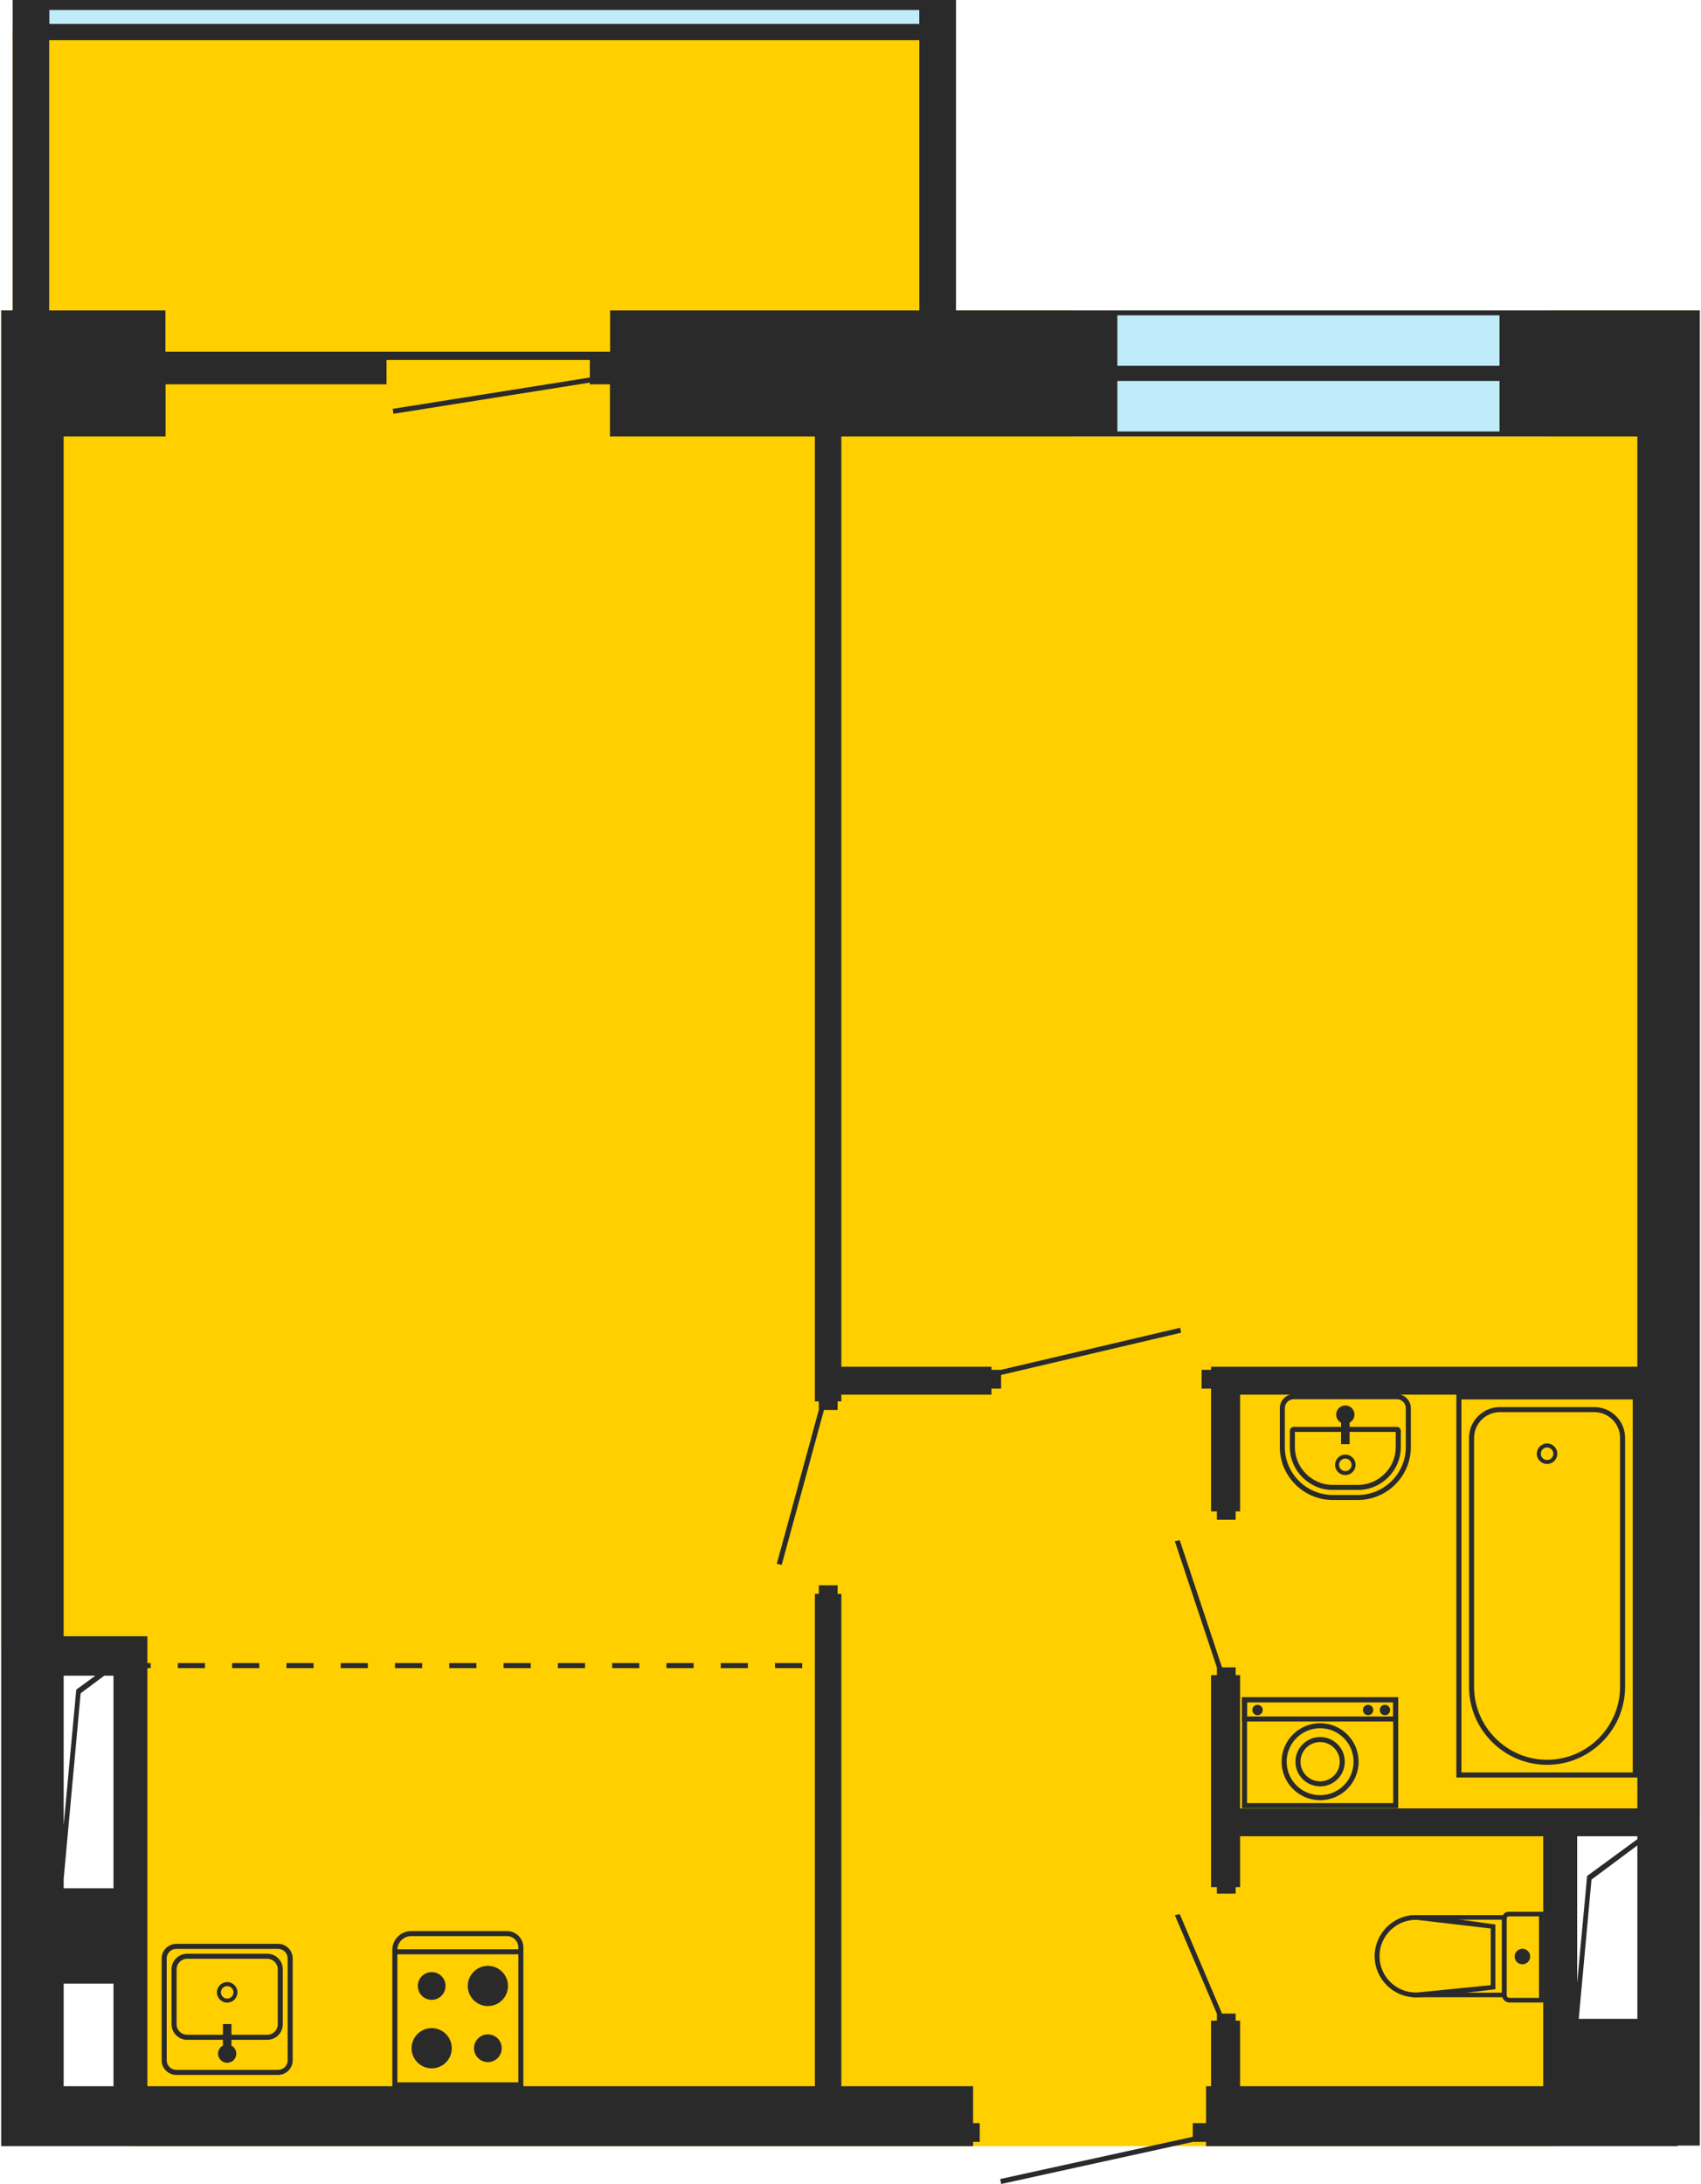 <?xml version="1.0" encoding="UTF-8"?>
<!DOCTYPE svg PUBLIC "-//W3C//DTD SVG 1.0//EN" "http://www.w3.org/TR/2001/REC-SVG-20010904/DTD/svg10.dtd">
<!-- Creator: CorelDRAW X7 -->
<svg xmlns="http://www.w3.org/2000/svg" xml:space="preserve" width="134px" height="172px" version="1.0" style="shape-rendering:geometricPrecision; text-rendering:geometricPrecision; image-rendering:optimizeQuality; fill-rule:evenodd; clip-rule:evenodd"
viewBox="0 0 1896856 2438147"
 xmlns:xlink="http://www.w3.org/1999/xlink">
 <defs>
  <style type="text/css">
   <![CDATA[
    .fil2 {fill:#2A2A2A}
    .fil0 {fill:#C0ECFA}
    .fil1 {fill:#FFCF00}
    .fil3 {fill:#2A2A2A;fill-rule:nonzero}
   ]]>
  </style>
 </defs>
 <g id="Слой_x0020_1">
  <g id="_1005427360">
   <rect class="fil0" x="33958" y="5570" width="1007049" height="28186"/>
   <rect class="fil0" x="1170561" y="352091" width="533287" height="129589"/>
   <polygon class="fil1" points="1896856,2027553 1896856,487233 1896856,366721 1896856,346538 1785001,346538 1729082,346538 1729082,487233 1195795,487233 1195795,346538 1066239,346538 1066239,33756 1043271,33756 1025235,33756 53805,33756 12801,33756 12784,33756 12784,44880 12801,44880 12801,60449 12784,60449 12784,78854 12801,78854 12801,346538 0,346538 0,366721 0,487233 0,1840786 144353,1840786 144353,2395935 1735508,2395935 1735508,2027553 "/>
   <path class="fil2" d="M938211 1564495l0 -7533 167623 0 0 -6744 10788 0 0 -15251 201044 -47178 -1175 -5486 -200020 46943 -10637 0 0 -3423 -167623 0 0 -1038590 282716 0 25519 0 426717 0 111838 0 42095 0 0 1038590 -443612 0 -32414 0 0 3423 -10570 0 0 20972 10570 0 0 6744 0 130361 6493 0 0 9295 20971 0 0 -9295 4950 0 0 -130361 443612 0 0 461900 -443612 0 0 -148749 -4950 0 0 -8724 -15250 0 -47178 -141954 -5503 1191 46960 140931 0 8556 -6493 0 0 148749 0 31139 0 56741 6493 0 0 7332 20971 0 0 -7332 4950 0 0 -56741 338518 0 0 203829 0 75213 -338518 0 0 -73234 -4950 0 0 -7902 -15250 0 -47178 -111016 -5503 1191 46960 109976 0 7751 -6493 0 0 73234 -5604 0 0 41172 -14798 0 0 15250 -215120 47179 1191 5503 214080 -46960 14647 0 0 4748 526795 0 0 -638 24595 0 0 -1908064 0 -120512 0 -20183 -111855 0 -111838 0 -426717 0 -25519 0 -154688 0 0 -346538 -22968 0 -18036 0 -971430 0 -41004 0 -17 0 0 11123 17 0 0 15553 -17 0 0 18405 17 0 0 301457 -12801 0 0 20183 0 120512 0 1908702 15368 0 54393 0 1015588 0 0 -4748 7382 0 0 -20972 -7382 0 0 -41172 -147138 0 0 -549679 -4178 0 0 -9530 -20972 0 0 9530 -4412 0 0 549679 -745354 0 0 -114540 0 -106486 0 -237317 0 -8439 3674 0 0 -5637 -3674 0 0 -29914 -37884 0 -55650 0 0 -1339477 113868 0 0 -58201 246712 0 0 -27280 226999 0 0 19714 -220120 34947 889 5537 219231 -34813 0 1895 22448 0 0 58201 228861 0 0 1077262 4412 0 0 9446 -46943 171885 5486 1191 47195 -172908 15234 0 0 -9614 4178 0zm888885 488727l-56104 41088 -11107 119438 0 -163747 67211 0 0 3221zm-65449 200608l14227 -155460 51222 -38185 0 193645 -65449 0zm-1691886 -145813l55650 0 0 -237317 -10284 0 -26391 19663 -18975 207537 0 10117zm55650 106486l-55650 0 0 114540 55650 0 0 -114540zm-20233 -343803l-21324 15603 -14093 151517 0 -167120 35417 0zm1141268 -1389020l426717 0 0 -56406 -426717 0 0 56406zm0 -73317l426717 0 0 -56272 -426717 0 0 56272zm-351974 1448261l0 5637 -30317 0 0 -5637 30317 0zm-60634 0l0 5637 -30300 0 0 -5637 30300 0zm-60617 0l0 5637 -30316 0 0 -5637 30316 0zm-60633 0l0 5637 -30300 0 0 -5637 30300 0zm-60617 0l0 5637 -30317 0 0 -5637 30317 0zm-60617 0l0 5637 -30317 0 0 -5637 30317 0zm-60634 0l0 5637 -30316 0 0 -5637 30316 0zm-60616 0l0 5637 -30317 0 0 -5637 30317 0zm-60634 0l0 5637 -30317 0 0 -5637 30317 0zm-60617 0l0 5637 -30317 0 0 -5637 30317 0zm-60634 0l0 5637 -30316 0 0 -5637 30316 0zm-60616 0l0 5637 -30317 0 0 -5637 30317 0zm-43974 -1464133l246712 0 226999 0 22448 0 0 -45953 345447 0 0 -301457 -971430 0 0 301457 129824 0 0 45953zm841606 -365815l-971430 0 0 -15553 971430 0 0 15553z"/>
   <g>
    <path class="fil3" d="M1627797 1984367l199769 0 0 -427690 -202588 0 0 427690 2819 0zm194148 -5620l-191330 0 0 -416433 191330 0 0 416433z"/>
    <path class="fil3" d="M1726280 1970207c23958,0 45752,-9798 61540,-25585 15787,-15788 25602,-37582 25602,-61540l0 -277851c0,-9462 -3875,-18069 -10100,-24294 -6241,-6224 -14831,-10100 -24294,-10100l-105496 0c-9462,0 -18069,3876 -24294,10100 -6224,6225 -10100,14832 -10100,24294l0 277851c0,23958 9815,45752 25603,61540 15787,15787 37581,25585 61539,25585zm57564 -29562c-14765,14765 -35149,23942 -57564,23942 -22414,0 -42799,-9177 -57563,-23942 -14781,-14780 -23942,-35148 -23942,-57563l0 -277851c0,-7902 3239,-15100 8440,-20317 5217,-5201 12415,-8439 20317,-8439l105496 0c7903,0 15100,3238 20301,8439 5218,5217 8456,12415 8456,20317l0 277851c0,22415 -9177,42783 -23941,57563z"/>
    <path class="fil2" d="M1726280 1634357c6325,0 11442,-5117 11442,-11443 0,-6325 -5117,-11442 -11442,-11442 -6325,0 -11459,5117 -11459,11442 0,6326 5134,11443 11459,11443zm0 -4463c3859,0 6980,-3121 6980,-6980 0,-3858 -3121,-6979 -6980,-6979 -3859,0 -6979,3121 -6979,6979 0,3859 3120,6980 6979,6980z"/>
   </g>
   <g>
    <path class="fil3" d="M1486917 1674572l28152 0c16241,0 31022,-6644 41726,-17364 10704,-10688 17364,-25469 17364,-41726l0 -43453c0,-4279 -1778,-8205 -4597,-11040 -2835,-2835 -6744,-4597 -11039,-4597l-115060 0c-4278,0 -8187,1778 -11023,4597 -2835,2835 -4597,6744 -4597,11040l0 43453c0,16257 6644,31022 17348,41726 10704,10720 25485,17364 41726,17364zm28152 -5620l-28152 0c-14697,0 -28052,-6023 -37750,-15704 -9680,-9697 -15703,-23052 -15703,-37766l0 -43453c0,-2735 1124,-5252 2936,-7064 1812,-1812 4328,-2936 7063,-2936l115060 0c2734,0 5251,1124 7063,2936 1812,1812 2936,4312 2936,7064l0 43453c0,14697 -6023,28069 -15704,37766 -9680,9681 -23052,15704 -37749,15704z"/>
    <path class="fil3" d="M1486917 1657744c-11594,0 -22163,-4764 -29814,-12432 -7667,-7650 -12432,-18237 -12432,-29830l0 -16928 112644 0 0 16928c0,11610 -4765,22163 -12416,29830 -7667,7668 -18237,12432 -29830,12432l-28152 0zm-33790 -8455c8674,8690 20636,14076 33790,14076l28152 0c13137,0 25116,-5386 33807,-14076 8674,-8674 14076,-20637 14076,-33807l0 -18120c0,-1208 -520,-2332 -1309,-3120 -805,-805 -1912,-1309 -3120,-1309l-115060 0c-1191,0 -2298,520 -3104,1309 -805,822 -1308,1929 -1308,3120l0 18120c0,13154 5385,25133 14076,33807z"/>
    <path class="fil2" d="M1505774 1588236c3222,-1712 5420,-5101 5420,-9010 0,-5637 -4564,-10201 -10201,-10201 -5637,0 -10201,4564 -10201,10201 0,3909 2198,7298 5436,9010l0 24042 9546 0 0 -24042z"/>
    <path class="fil2" d="M1500993 1646772c6325,0 11459,-5117 11459,-11442 0,-6325 -5134,-11442 -11459,-11442 -6325,0 -11442,5117 -11442,11442 0,6325 5117,11442 11442,11442zm0 -4463c3859,0 6979,-3120 6979,-6979 0,-3859 -3120,-6980 -6979,-6980 -3859,0 -6980,3121 -6980,6980 0,3859 3121,6979 6980,6979z"/>
   </g>
   <g>
    <path class="fil3" d="M1388433 2018593l171633 0 0 -123800 -174452 0 0 123800 2819 0zm166013 -5620l-163194 0 0 -112560 163194 0 0 112560z"/>
    <path class="fil3" d="M1388433 1921872l171633 0 0 -27079 -174452 0 0 27079 2819 0zm166013 -5621l-163194 0 0 -15838 163194 0 0 15838z"/>
    <path class="fil3" d="M1472840 2009718c11862,0 22600,-4815 30384,-12583 7802,-7801 12600,-18539 12600,-30401 0,-11845 -4798,-22599 -12583,-30384 -7801,-7784 -18539,-12599 -30401,-12599 -11845,0 -22599,4815 -30384,12599 -7784,7785 -12599,18539 -12599,30384 0,11862 4815,22600 12599,30384 7785,7785 18539,12600 30384,12600zm26425 -16559c-6762,6761 -16090,10939 -26425,10939 -10318,0 -19663,-4178 -26407,-10939 -6762,-6761 -10939,-16107 -10939,-26425 0,-10318 4177,-19663 10922,-26407 6761,-6778 16106,-10956 26424,-10956 10335,0 19663,4178 26425,10939 6761,6761 10939,16106 10939,26424 0,10318 -4178,19664 -10939,26425z"/>
    <path class="fil3" d="M1472840 1994283c7617,0 14496,-3087 19479,-8070 4983,-4983 8070,-11862 8070,-19479 0,-7600 -3087,-14495 -8070,-19478 -4983,-4983 -11862,-8070 -19479,-8070 -7600,0 -14495,3087 -19478,8070 -4983,4983 -8070,11878 -8070,19478 0,7617 3087,14496 8070,19479 4983,4983 11878,8070 19478,8070zm15503 -12046c-3960,3959 -9446,6425 -15503,6425 -6056,0 -11526,-2466 -15502,-6425 -3959,-3960 -6409,-9446 -6409,-15503 0,-6056 2450,-11526 6409,-15502 3976,-3959 9446,-6426 15502,-6426 6057,0 11543,2467 15503,6426 3959,3976 6425,9446 6425,15502 0,6057 -2466,11543 -6425,15503z"/>
    <path class="fil2" d="M1402946 1914825c3204,0 5805,-2601 5805,-5788 0,-3205 -2601,-5805 -5805,-5805 -3188,0 -5789,2600 -5789,5805 0,3187 2601,5788 5789,5788z"/>
    <path class="fil2" d="M1545235 1914825c3204,0 5805,-2601 5805,-5788 0,-3205 -2601,-5805 -5805,-5805 -3205,0 -5788,2600 -5788,5805 0,3187 2583,5788 5788,5788z"/>
    <path class="fil2" d="M1526427 1914825c3205,0 5805,-2601 5805,-5788 0,-3205 -2600,-5805 -5805,-5805 -3187,0 -5788,2600 -5788,5805 0,3187 2601,5788 5788,5788z"/>
   </g>
   <g>
    <path class="fil3" d="M1722421 2232975l0 -98718 -38957 0c-2080,0 -3959,856 -5335,2215 -1359,1359 -2215,3254 -2215,5335l0 85330c0,2315 957,4429 2467,5939 1526,1527 3640,2466 5956,2466l38084 0 0 -2567zm-5150 -93584l0 91017 -32934 0c-906,0 -1712,-369 -2316,-956 -587,-604 -956,-1426 -956,-2315l0 -85330c0,-654 268,-1258 705,-1695 436,-436 1040,-721 1694,-721l33807 0z"/>
    <path class="fil3" d="M1681065 2227137l0 -89122 -101336 0c-12599,0 -24058,5151 -32380,13456 -8322,8321 -13472,19780 -13472,32380 0,12600 5150,24059 13472,32381 8322,8321 19781,13472 32380,13472l101336 0 0 -2567zm-5151 -83988l0 81421 -96185 0c-11207,0 -21374,-4580 -28756,-11962 -7382,-7366 -11946,-17550 -11946,-28740 0,-11207 4564,-21391 11946,-28757 7382,-7382 17549,-11962 28756,-11962l96185 0z"/>
    <path class="fil3" d="M1668549 2218496l0 -69995c-18354,-2651 -72697,-10486 -88820,-10486 -12616,0 -24075,5151 -32380,13472 -8305,8288 -13472,19764 -13472,32364 0,12617 5167,24076 13472,32381 8305,8304 19764,13472 32380,13472 18137,0 68956,-6527 88820,-8943l0 -2265zm-5134 -65549l0 63268 -83837 8355c-11140,-50 -21257,-4614 -28605,-11962 -7365,-7382 -11946,-17566 -11946,-28757 0,-11174 4581,-21358 11946,-28740 7348,-7348 17465,-11912 28605,-11962l83837 9798z"/>
    <path class="fil3" d="M1707389 2184254c0,-2399 -973,-4564 -2534,-6124 -1560,-1577 -3724,-2550 -6123,-2550 -2399,0 -4564,973 -6124,2550 -1577,1560 -2550,3725 -2550,6124 0,2382 973,4563 2550,6124 1560,1560 3741,2533 6124,2533 2399,0 4563,-973 6123,-2533 1561,-1578 2534,-3742 2534,-6124z"/>
   </g>
   <g>
    <path class="fil3" d="M309258 2170077l-113767 0c-4463,0 -8540,1845 -11493,4781 -2953,2953 -4781,7030 -4781,11510l0 113751c0,4479 1828,8556 4781,11492 2936,2953 7013,4782 11493,4782l113767 0c4480,0 8540,-1829 11493,-4782 2953,-2936 4781,-7013 4781,-11492l0 -113751c0,-4480 -1828,-8557 -4781,-11510 -2953,-2936 -7030,-4781 -11493,-4781zm-113767 5637l113767 0c2920,0 5587,1191 7517,3121 1929,1929 3120,4597 3120,7533l0 113751c0,2919 -1191,5587 -3120,7516 -1930,1929 -4597,3137 -7517,3137l-113767 0c-2920,0 -5587,-1208 -7517,-3137 -1929,-1929 -3137,-4597 -3137,-7516l0 -113751c0,-2936 1208,-5604 3137,-7533 1913,-1930 4581,-3121 7517,-3121z"/>
    <path class="fil3" d="M297145 2181133l-89558 0c-4765,0 -9093,1946 -12231,5084 -3154,3137 -5100,7482 -5100,12247l0 61422c0,4748 1946,9094 5100,12231 3138,3138 7466,5101 12231,5101l89558 0c4765,0 9110,-1963 12248,-5101 3137,-3137 5083,-7466 5083,-12231l0 -61422c0,-4781 -1946,-9110 -5083,-12247 -3155,-3138 -7483,-5084 -12248,-5084zm-89558 5621l89558 0c3221,0 6157,1308 8271,3439 2114,2114 3440,5050 3440,8271l0 61422c0,3205 -1326,6141 -3440,8255 -2130,2131 -5050,3439 -8271,3439l-89558 0c-3204,0 -6140,-1308 -8254,-3439 -2131,-2131 -3456,-5050 -3456,-8255l0 -61422c0,-3221 1325,-6140 3456,-8271 2114,-2114 5050,-3439 8254,-3439z"/>
    <path class="fil2" d="M247601 2283660c-3238,1711 -5436,5100 -5436,9010 0,5637 4564,10200 10201,10200 5637,0 10201,-4563 10201,-10200 0,-3910 -2198,-7299 -5419,-9010l0 -24042 -9547 0 0 24042z"/>
    <path class="fil2" d="M252366 2212792c-6325,0 -11442,5117 -11442,11442 0,6325 5117,11443 11442,11443 6325,0 11459,-5118 11459,-11443 0,-6325 -5134,-11442 -11459,-11442zm0 4463c-3859,0 -6979,3121 -6979,6979 0,3859 3120,6980 6979,6980 3859,0 6996,-3121 6996,-6980 0,-3858 -3137,-6979 -6996,-6979z"/>
   </g>
   <g>
    <path class="fil3" d="M564863 2155833l-107091 0c-5771,0 -11023,2365 -14814,6157 -3792,3792 -6158,9043 -6158,14815l0 153480 146316 0 0 -156198c0,-5017 -2063,-9597 -5368,-12902 -3306,-3305 -7869,-5352 -12885,-5352zm-107091 5620l107091 0c3456,0 6627,1426 8908,3725 2299,2282 3725,5436 3725,8909l0 150577 -135075 0 0 -147859c0,-4212 1745,-8054 4513,-10839 2785,-2768 6627,-4513 10838,-4513z"/>
    <polygon class="fil3" points="580298,2176150 439619,2176150 439619,2181771 580298,2181771 "/>
    <path class="fil2" d="M543505 2194656c-12399,0 -22448,10049 -22448,22448 0,12398 10049,22448 22448,22448 12398,0 22448,-10050 22448,-22448 0,-12399 -10050,-22448 -22448,-22448z"/>
    <path class="fil2" d="M480741 2201635c-8540,0 -15469,6929 -15469,15469 0,8540 6929,15469 15469,15469 8556,0 15485,-6929 15485,-15469 0,-8540 -6929,-15469 -15485,-15469z"/>
    <path class="fil2" d="M480741 2264165c12398,0 22448,10066 22448,22465 0,12398 -10050,22448 -22448,22448 -12399,0 -22449,-10050 -22449,-22448 0,-12399 10050,-22465 22449,-22465z"/>
    <path class="fil2" d="M543505 2271144c8540,0 15469,6929 15469,15486 0,8539 -6929,15468 -15469,15468 -8557,0 -15486,-6929 -15486,-15468 0,-8557 6929,-15486 15486,-15486z"/>
   </g>
   <polygon class="fil1" points="53805,45081 1025235,45081 1025235,346538 679788,346538 679788,392491 183629,392491 183629,346538 53805,346538 "/>
  </g>
 </g>
</svg>
